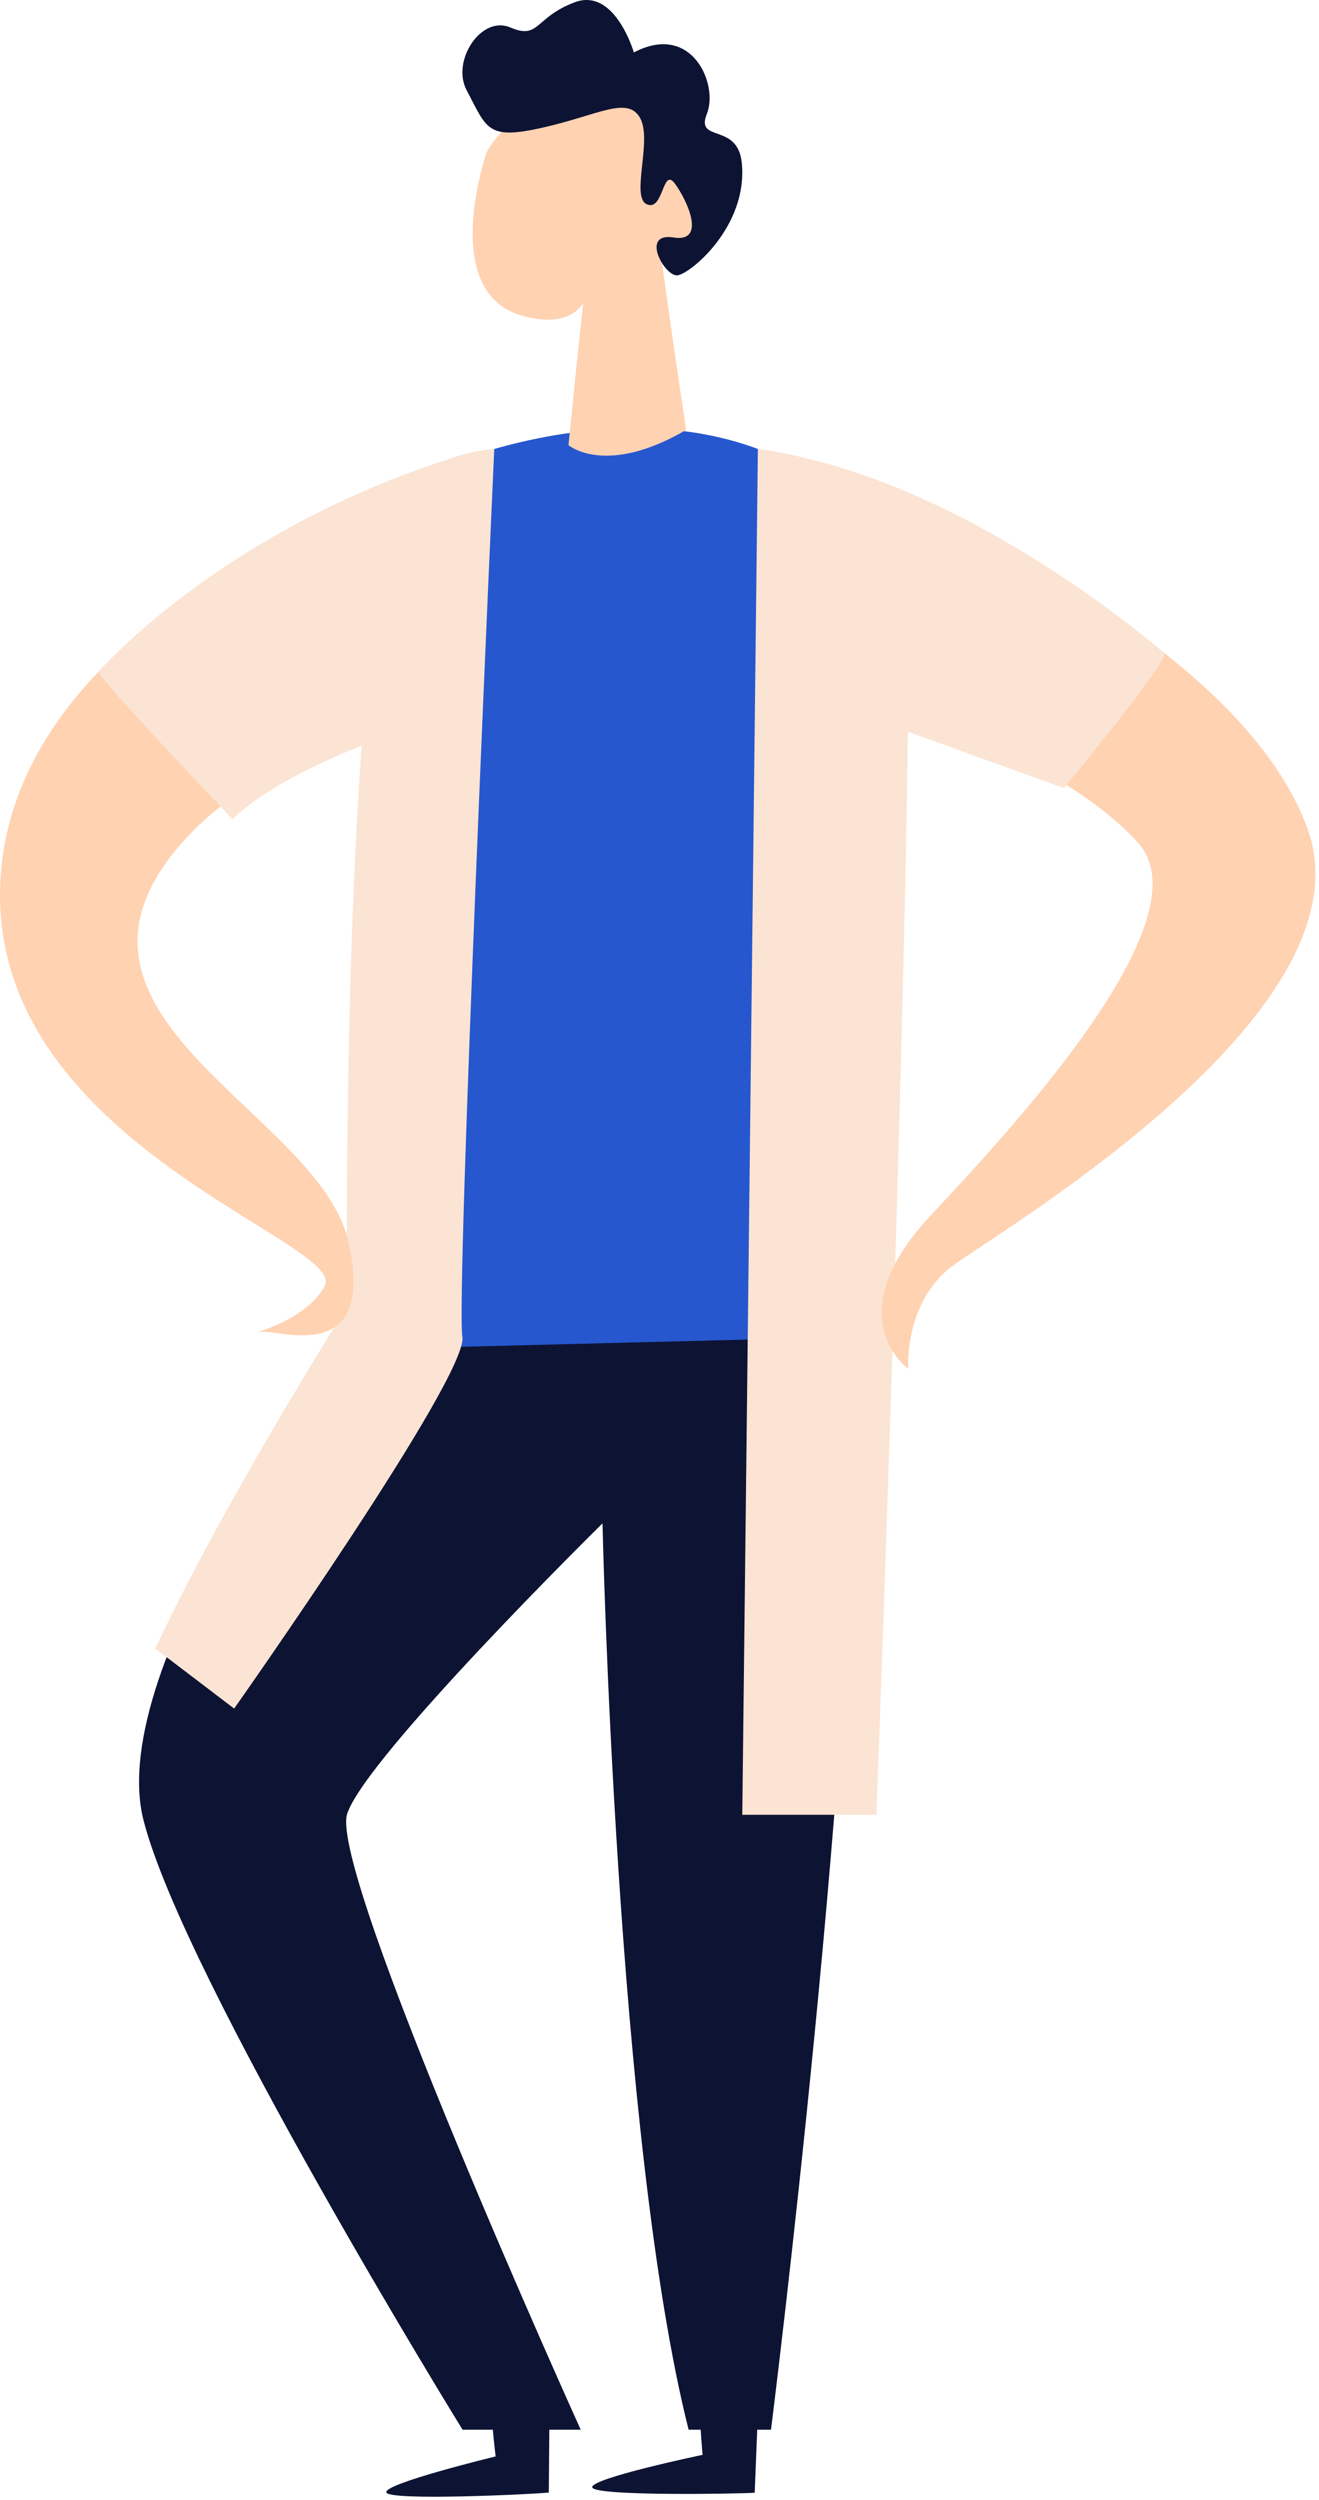 <svg width="95" height="180" viewBox="0 0 95 180" fill="none" xmlns="http://www.w3.org/2000/svg">
    <path
        d="M39.578 173.401L39.527 179.469C38.545 179.584 28.004 180.094 27.825 179.457C27.646 178.819 35.699 176.869 35.699 176.869C35.699 176.869 35.38 174.332 35.482 173.975C35.584 173.644 39.578 173.401 39.578 173.401Z"
        fill="#0D1333" />
    <path
        d="M54.599 173.414L54.357 179.482C53.374 179.559 42.821 179.75 42.655 179.1C42.489 178.45 50.605 176.754 50.605 176.754C50.605 176.754 50.363 174.204 50.477 173.848C50.592 173.529 54.599 173.414 54.599 173.414Z"
        fill="#0D1333" />
    <path
        d="M61.759 98.558C61.759 98.558 69.288 44.647 61.772 36.985C50.019 25.002 29.499 33.977 28.669 35.353C25.3 40.937 24.994 97.181 24.994 97.181L61.759 98.558Z"
        fill="#2657CE" />
    <path
        d="M24.993 97.181C24.993 97.181 7.421 119.732 10.344 131.091C13.253 142.449 33.314 174.944 33.314 174.944H41.825C41.825 174.944 23.628 134.749 25.006 130.594C26.384 126.438 43.395 109.687 43.395 109.687C43.395 109.687 44.378 154.292 49.597 174.944H55.531C55.531 174.944 61.835 125.074 61.784 96.251L24.993 97.181Z"
        fill="#0D1333" />
    <path
        d="M54.586 32.332L53.463 130.67H63.123C63.123 130.67 66.441 42.887 65.114 38.081C63.787 33.275 54.586 32.332 54.586 32.332Z"
        fill="#FBE4D3" />
    <path
        d="M11.185 118.7L16.864 123.021C16.864 123.021 33.773 99.055 33.301 96.251C32.829 93.446 35.598 32.332 35.598 32.332C35.598 32.332 29.472 32.6 28.235 37.253C24.559 51.135 24.993 94.096 24.993 94.096C24.993 94.096 16.15 108.055 11.185 118.7Z"
        fill="#FBE4D3" />
    <path
        d="M46.344 15.173C46.344 15.173 46.471 11.527 48.169 11.884C49.866 12.228 51.091 15.811 50.185 17.124C49.279 18.437 46.318 18.22 46.344 15.173Z"
        fill="#FFD2B2" />
    <path
        d="M35.05 10.966C35.05 10.966 31.54 21.037 37.614 22.733C43.689 24.428 42.579 18.003 42.336 19.214C42.094 20.425 40.945 32.052 40.945 32.052C40.945 32.052 43.612 34.346 49.419 30.955C49.419 30.955 46.943 14.816 46.241 6.887C45.947 3.42 37.244 6.887 35.05 10.966Z"
        fill="#FFD2B2" />
    <path
        d="M45.653 3.777C45.653 3.777 44.288 -0.94 41.378 0.169C38.468 1.278 38.864 2.871 36.758 1.979C34.653 1.074 32.496 4.388 33.606 6.492C35.074 9.258 35.048 10.1 39.068 9.194C43.088 8.289 45.194 6.887 46.1 8.493C47.006 10.1 45.398 14.204 46.597 14.714C47.797 15.224 47.708 12.012 48.601 13.21C49.494 14.408 50.911 17.493 48.499 17.098C46.087 16.716 47.874 19.928 48.792 19.826C49.711 19.724 53.897 16.295 53.425 11.706C53.118 8.799 50.069 10.303 50.911 8.2C51.766 6.084 49.839 1.571 45.653 3.777Z"
        fill="#0D1333" />
    <path
        d="M65.42 98.558C65.42 98.558 60.175 94.836 67.04 87.505C72.783 81.374 86.871 66.255 82.009 60.735C77.147 55.215 65.42 50.919 65.42 50.919L63.008 35.252C63.008 35.252 88.9 45.284 94.158 59.626C99.135 73.177 70.69 89.354 68.291 91.394C65.088 94.109 65.42 98.558 65.42 98.558Z"
        fill="#FFD2B2" />
    <path
        d="M28.668 35.353C28.668 35.353 1.321 43.996 0.045 63.118C-1.231 82.24 25.082 89.379 23.385 92.592C22.007 95.231 17.592 96.085 18.868 95.906C20.144 95.728 27.137 98.418 25.082 89.367C23.015 80.315 3.35 73.623 12.168 61.831C16.877 55.533 26.397 52.168 26.397 52.168C26.397 52.168 27.418 39.522 28.668 35.353Z"
        fill="#FFD2B2" />
    <path
        d="M63.965 52.168L76.624 56.744C76.624 56.744 84.358 47.4 83.847 47.005C83.35 46.61 70.729 35.647 57.24 32.816C57.24 32.804 60.775 49.453 63.965 52.168Z"
        fill="#FBE4D3" />
    <path
        d="M30.353 52.168C30.353 52.168 20.999 54.934 16.737 58.975C16.737 58.975 6.86 48.611 7.102 48.356C7.345 48.101 16.15 38.056 33.071 32.816L30.353 52.168Z"
        fill="#FBE4D3" />
</svg>